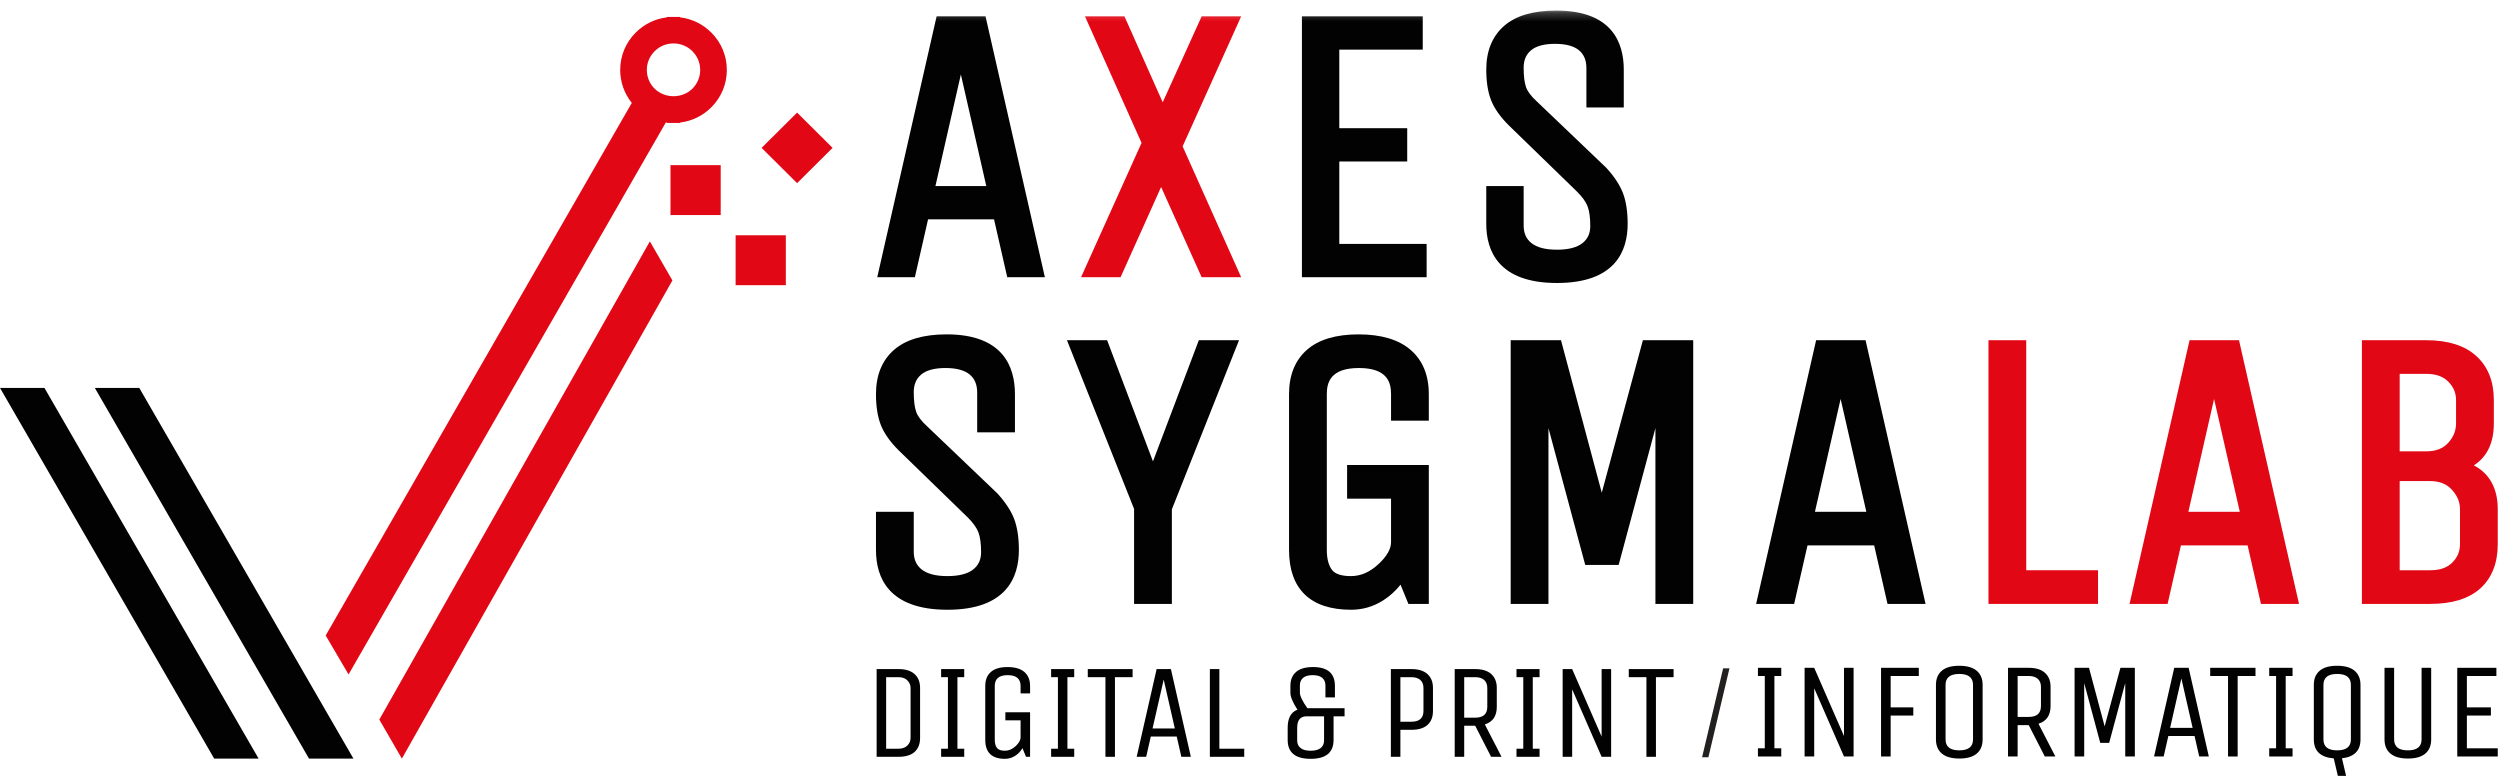<?xml version="1.0" encoding="UTF-8"?>
<svg width="290px" height="91px" viewBox="0 0 290 91" version="1.1" xmlns="http://www.w3.org/2000/svg" xmlns:xlink="http://www.w3.org/1999/xlink">
    <title>Group 69</title>
    <defs>
        <polygon id="path-1" points="0 89 289.74 89 289.74 0.224 0 0.224"></polygon>
    </defs>
    <g id="Page-1" stroke="none" stroke-width="1" fill="none" fill-rule="evenodd">
        <g id="Hello-Home-Page-Copy-3" transform="translate(-240, -78)">
            <g id="Group-69" transform="translate(240, 78.5)">
                <polygon id="Fill-1" fill="#020203" points="0 44.5 14.292 69.236 17.807 75.319 21.323 81.402 24.838 87.487 24.845 87.5 29.985 87.5 30 87.5 29.993 87.487 26.477 81.402 22.963 75.319 19.446 69.236 5.155 44.5"></polygon>
                <polygon id="Fill-2" fill="#020203" points="28.808 75.319 32.322 81.402 35.838 87.486 35.845 87.5 40.984 87.5 41 87.5 40.993 87.486 37.476 81.402 33.962 75.319 30.446 69.235 16.155 44.5 11 44.5 25.291 69.235"></polygon>
                <polygon id="Fill-3" fill="#E20714" points="46.624 87.487 50.137 81.276 53.65 75.068 57.163 68.858 78 32.03 75.384 27.5 54.547 64.328 51.034 70.539 47.521 76.747 44.008 82.958 44 82.971 46.608 87.486 46.616 87.5"></polygon>
                <g id="Group-68" transform="translate(0, 0.5)">
                    <path d="M117.652,59.227 C117.294,58.272 116.641,57.272 115.685,56.225 L107.53,48.436 C106.879,47.843 106.458,47.286 106.279,46.778 C106.091,46.243 105.995,45.473 105.995,44.488 C105.995,43.607 106.276,42.942 106.853,42.453 C107.452,41.947 108.401,41.69 109.674,41.69 C110.946,41.69 111.895,41.947 112.493,42.452 C113.071,42.942 113.353,43.623 113.353,44.532 L113.353,49.153 L117.734,49.153 L117.734,44.713 C117.734,41.553 116.36,37.786 109.812,37.786 C107.124,37.786 105.07,38.392 103.704,39.585 C102.316,40.8 101.613,42.525 101.613,44.713 C101.613,46.138 101.802,47.345 102.176,48.299 C102.555,49.264 103.252,50.253 104.25,51.245 L112.254,59.019 C112.886,59.649 113.307,60.238 113.502,60.771 C113.704,61.319 113.807,62.087 113.807,63.053 C113.807,63.912 113.509,64.566 112.894,65.054 C112.249,65.568 111.241,65.828 109.902,65.828 C108.56,65.828 107.551,65.568 106.908,65.053 C106.294,64.566 105.995,63.889 105.995,62.986 L105.995,58.366 L101.613,58.366 L101.613,62.805 C101.613,65.965 103.051,69.731 109.902,69.731 C116.752,69.731 118.191,65.965 118.191,62.805 C118.191,61.385 118.009,60.181 117.652,59.227" id="Fill-4" fill="#020203"></path>
                    <polygon id="Fill-6" fill="#020203" points="139.065 38.465 133.745 52.521 128.425 38.465 123.765 38.465 131.553 58.033 131.553 69.053 135.937 69.053 135.937 58.079 143.727 38.465"></polygon>
                    <path d="M165.742,47.796 L165.742,44.713 C165.742,42.523 165.031,40.796 163.625,39.583 C162.245,38.391 160.215,37.787 157.591,37.787 C154.963,37.787 152.947,38.392 151.594,39.588 C150.224,40.801 149.529,42.525 149.529,44.713 L149.529,62.805 C149.529,67.336 152.017,69.732 156.725,69.732 C158.048,69.732 159.287,69.374 160.413,68.667 C161.201,68.171 161.888,67.552 162.462,66.819 L163.375,69.053 L165.742,69.053 L165.742,52.938 L156.263,52.938 L156.263,56.842 L161.361,56.842 L161.361,61.901 C161.361,62.688 160.866,63.546 159.89,64.449 C158.888,65.377 157.845,65.828 156.703,65.828 C155.617,65.828 154.88,65.587 154.516,65.112 C154.115,64.589 153.911,63.813 153.911,62.805 L153.911,44.713 C153.911,43.415 154.297,41.69 157.634,41.69 C160.975,41.69 161.361,43.415 161.361,44.713 L161.361,47.796 L165.742,47.796 Z" id="Fill-8" fill="#020203"></path>
                    <polygon id="Fill-10" fill="#020203" points="190.576 38.465 185.805 56.156 181.075 38.465 175.239 38.465 175.239 69.053 179.621 69.053 179.621 48.658 183.887 64.531 187.764 64.531 192.029 48.658 192.029 69.053 196.413 69.053 196.413 38.465"></polygon>
                    <path d="M216.495,58.366 L210.533,58.366 L213.513,45.281 L216.495,58.366 Z M216.404,38.465 L210.67,38.465 L203.71,69.053 L208.122,69.053 L209.669,62.269 L217.404,62.269 L218.952,69.053 L223.365,69.053 L216.404,38.465 Z" id="Fill-12" fill="#020203"></path>
                    <polygon id="Fill-14" fill="#E20714" points="235.044 65.149 235.044 38.465 230.663 38.465 230.663 69.053 243.372 69.053 243.372 65.149"></polygon>
                    <path d="M259.815,58.366 L253.852,58.366 L256.833,45.281 L259.815,58.366 Z M259.724,38.465 L253.989,38.465 L247.028,69.053 L251.441,69.053 L252.989,62.269 L260.724,62.269 L262.271,69.053 L266.685,69.053 L259.724,38.465 Z" id="Fill-16" fill="#E20714"></path>
                    <path d="M278.363,51.355 L278.363,42.369 L281.451,42.369 C282.568,42.369 283.403,42.665 284.004,43.275 C284.608,43.889 284.902,44.581 284.902,45.392 L284.902,48.106 C284.902,48.956 284.603,49.699 283.988,50.375 C283.388,51.034 282.559,51.355 281.451,51.355 L278.363,51.355 Z M285.358,58.056 L285.358,62.127 C285.358,62.964 285.065,63.662 284.463,64.261 C283.862,64.859 283.025,65.149 281.905,65.149 L278.363,65.149 L278.363,54.806 L281.905,54.806 C282.982,54.806 283.804,55.135 284.42,55.809 C285.052,56.503 285.358,57.237 285.358,58.056 L285.358,58.056 Z M286.964,52.981 C288.505,52 289.285,50.367 289.285,48.106 L289.285,45.392 C289.285,43.238 288.6,41.524 287.247,40.294 C285.911,39.081 283.961,38.465 281.451,38.465 L273.981,38.465 L273.981,69.053 L281.905,69.053 C284.447,69.053 286.404,68.445 287.724,67.247 C289.061,66.034 289.739,64.311 289.739,62.127 L289.739,58.056 C289.739,55.661 288.786,53.931 286.964,52.981 L286.964,52.981 Z" id="Fill-18" fill="#E20714"></path>
                    <polygon id="Fill-20" fill="#020203" points="206.627 85.803 206.627 86.753 203.92 86.753 203.92 85.803 204.716 85.803 204.716 77.415 203.92 77.415 203.92 76.466 206.627 76.466 206.627 77.415 205.831 77.415 205.831 85.803"></polygon>
                    <polygon id="Fill-22" fill="#020203" points="210.448 86.753 209.333 86.753 209.333 76.466 210.448 76.466 213.903 84.379 213.903 76.466 215.017 76.466 215.017 86.753 213.903 86.753 210.448 78.84"></polygon>
                    <polygon id="Fill-24" fill="#020203" points="219.316 86.753 218.202 86.753 218.202 76.466 222.581 76.466 222.581 77.415 219.316 77.415 219.316 81.055 221.944 81.055 221.944 82.005 219.316 82.005"></polygon>
                    <path d="M228.87,84.775 L228.87,78.444 C228.87,77.6 228.339,77.178 227.278,77.178 C226.216,77.178 225.685,77.6 225.685,78.444 L225.685,84.775 C225.685,85.619 226.216,86.041 227.278,86.041 C228.339,86.041 228.87,85.619 228.87,84.775 M229.984,78.444 L229.984,84.775 C229.984,85.481 229.759,86.028 229.307,86.412 C228.857,86.797 228.182,86.99 227.286,86.99 C226.388,86.99 225.712,86.797 225.255,86.412 C224.799,86.028 224.571,85.481 224.571,84.775 L224.571,78.444 C224.571,77.738 224.796,77.192 225.248,76.807 C225.699,76.421 226.372,76.229 227.269,76.229 C228.166,76.229 228.843,76.421 229.3,76.807 C229.756,77.192 229.984,77.738 229.984,78.444" id="Fill-26" fill="#020203"></path>
                    <path d="M236.751,80.898 L236.751,78.682 C236.751,78.281 236.629,77.97 236.385,77.748 C236.141,77.527 235.791,77.415 235.334,77.415 L234.045,77.415 L234.045,82.163 L235.334,82.163 C236.279,82.163 236.751,81.741 236.751,80.898 L236.751,80.898 Z M234.045,86.753 L232.93,86.753 L232.93,76.466 L235.334,76.466 C236.162,76.466 236.791,76.661 237.221,77.052 C237.651,77.442 237.866,77.985 237.866,78.682 L237.866,80.898 C237.866,81.974 237.398,82.659 236.465,82.955 L238.423,86.753 L237.197,86.753 L235.334,83.113 L234.045,83.113 L234.045,86.753 Z" id="Fill-28" fill="#020203"></path>
                    <polygon id="Fill-30" fill="#020203" points="241.767 86.753 240.652 86.753 240.652 76.466 242.324 76.466 244.139 83.256 245.97 76.466 247.642 76.466 247.642 86.753 246.527 86.753 246.527 78.239 244.664 85.171 243.629 85.171 241.767 78.239"></polygon>
                    <path d="M253.039,77.701 L251.734,83.429 L254.344,83.429 L253.039,77.701 Z M252.211,76.466 L253.883,76.466 L256.224,86.753 L255.109,86.753 L254.568,84.379 L251.527,84.379 L250.985,86.753 L249.87,86.753 L252.211,76.466 Z" id="Fill-32" fill="#020203"></path>
                    <polygon id="Fill-34" fill="#020203" points="261.637 76.466 261.637 77.416 259.568 77.416 259.568 86.753 258.452 86.753 258.452 77.416 256.383 77.416 256.383 76.466"></polygon>
                    <polygon id="Fill-36" fill="#020203" points="265.936 85.803 265.936 86.753 263.229 86.753 263.229 85.803 264.026 85.803 264.026 77.415 263.229 77.415 263.229 76.466 265.936 76.466 265.936 77.415 265.14 77.415 265.14 85.803"></polygon>
                    <path d="M272.703,84.775 L272.703,78.444 C272.703,77.6 272.172,77.178 271.111,77.178 C270.049,77.178 269.519,77.6 269.519,78.444 L269.519,84.775 C269.519,85.619 270.049,86.041 271.111,86.041 C272.172,86.041 272.703,85.619 272.703,84.775 M273.817,78.444 L273.817,84.775 C273.817,86.072 273.101,86.8 271.668,86.959 L272.146,89 L271.191,89 L270.713,86.974 C269.174,86.848 268.404,86.115 268.404,84.775 L268.404,78.444 C268.404,77.738 268.629,77.192 269.081,76.807 C269.532,76.421 270.206,76.229 271.103,76.229 C271.999,76.229 272.676,76.421 273.133,76.807 C273.589,77.192 273.817,77.738 273.817,78.444" id="Fill-38" fill="#020203"></path>
                    <path d="M280.903,84.775 L280.903,76.466 L282.017,76.466 L282.017,84.775 C282.017,85.481 281.792,86.028 281.341,86.412 C280.889,86.797 280.216,86.99 279.319,86.99 C278.422,86.99 277.745,86.797 277.289,86.412 C276.832,86.028 276.604,85.481 276.604,84.775 L276.604,76.466 L277.718,76.466 L277.718,84.775 C277.718,85.619 278.249,86.041 279.311,86.041 C280.372,86.041 280.903,85.619 280.903,84.775" id="Fill-40" fill="#020203"></path>
                    <polygon id="Fill-42" fill="#020203" points="289.74 86.753 285.043 86.753 285.043 76.466 289.581 76.466 289.581 77.415 286.157 77.415 286.157 81.055 288.944 81.055 288.944 82.005 286.157 82.005 286.157 85.803 289.74 85.803"></polygon>
                    <path d="M80.316,9.288 C79.147,10.451 77.109,10.451 75.94,9.288 C75.355,8.708 75.033,7.935 75.033,7.114 C75.033,6.292 75.355,5.52 75.94,4.939 C76.524,4.358 77.302,4.038 78.128,4.038 C78.955,4.038 79.732,4.358 80.316,4.939 C80.901,5.52 81.222,6.292 81.222,7.114 C81.222,7.935 80.901,8.707 80.316,9.288 M82.501,2.767 C81.517,1.788 80.259,1.18 78.899,1.013 L78.899,0.966 L77.357,0.966 L77.357,1.013 C75.997,1.18 74.739,1.788 73.754,2.767 C72.586,3.928 71.943,5.472 71.943,7.114 C71.943,8.52 72.418,9.853 73.288,10.937 L58.602,36.484 L55.038,42.683 L51.475,48.879 L47.912,55.079 L47.904,55.093 L47.906,55.096 L44.913,60.305 L41.35,66.502 L37.787,72.702 L37.779,72.715 L40.424,77.222 L40.432,77.236 L40.44,77.223 L44.003,71.024 L47.566,64.827 L51.129,58.627 L72.263,21.866 L72.261,21.862 L77.243,13.195 C77.281,13.2 77.319,13.209 77.357,13.214 L77.357,13.261 L78.899,13.261 L78.899,13.214 C80.259,13.047 81.517,12.439 82.501,11.46 C83.67,10.3 84.313,8.755 84.313,7.114 C84.313,5.472 83.67,3.928 82.501,2.767" id="Fill-44" fill="#E20714"></path>
                    <mask id="mask-2" fill="white">
                        <use xlink:href="#path-1"></use>
                    </mask>
                    <g id="Clip-47"></g>
                    <polygon id="Fill-46" fill="#E20714" mask="url(#mask-2)" points="85.332 32.081 91.156 32.081 91.156 26.292 85.332 26.292"></polygon>
                    <polygon id="Fill-48" fill="#E20714" mask="url(#mask-2)" points="77.776 23.946 83.6 23.946 83.6 18.157 77.776 18.157"></polygon>
                    <polygon id="Fill-49" fill="#E20714" mask="url(#mask-2)" points="92.464 20.246 88.346 16.153 92.464 12.06 96.582 16.153"></polygon>
                    <path d="M105.627,84.598 L105.627,78.805 C105.627,78.471 105.504,78.179 105.257,77.928 C105.01,77.678 104.666,77.552 104.226,77.552 L102.792,77.552 L102.792,85.851 L104.226,85.851 C104.666,85.851 105.01,85.727 105.257,85.482 C105.504,85.237 105.627,84.943 105.627,84.598 M104.226,86.79 L101.689,86.79 L101.689,76.613 L104.226,76.613 C105.044,76.613 105.667,76.807 106.092,77.193 C106.518,77.578 106.73,78.116 106.73,78.805 L106.73,84.598 C106.73,85.298 106.52,85.837 106.1,86.218 C105.68,86.599 105.055,86.79 104.226,86.79" id="Fill-50" fill="#020203" mask="url(#mask-2)"></path>
                    <polygon id="Fill-51" fill="#020203" mask="url(#mask-2)" points="111.849 85.851 111.849 86.79 109.171 86.79 109.171 85.851 109.959 85.851 109.959 77.552 109.171 77.552 109.171 76.613 111.849 76.613 111.849 77.552 111.062 77.552 111.062 85.851"></polygon>
                    <path d="M116.622,82.562 L116.622,81.623 L119.489,81.623 L119.489,86.79 L119.017,86.79 L118.607,85.788 C118.387,86.164 118.097,86.464 117.741,86.688 C117.383,86.913 116.995,87.025 116.575,87.025 C115.052,87.025 114.291,86.295 114.291,84.832 L114.291,78.57 C114.291,77.871 114.506,77.331 114.937,76.95 C115.367,76.568 116.013,76.378 116.874,76.378 C117.736,76.378 118.387,76.568 118.827,76.95 C119.268,77.331 119.489,77.871 119.489,78.57 L119.489,79.432 L118.387,79.432 L118.387,78.57 C118.387,77.735 117.887,77.317 116.89,77.317 C115.892,77.317 115.394,77.735 115.394,78.57 L115.394,84.832 C115.394,85.229 115.477,85.537 115.645,85.756 C115.813,85.976 116.121,86.085 116.567,86.085 C117.013,86.085 117.428,85.908 117.812,85.553 C118.195,85.198 118.387,84.853 118.387,84.52 L118.387,82.562 L116.622,82.562 Z" id="Fill-52" fill="#020203" mask="url(#mask-2)"></path>
                    <polygon id="Fill-53" fill="#020203" mask="url(#mask-2)" points="124.608 85.851 124.608 86.79 121.93 86.79 121.93 85.851 122.718 85.851 122.718 77.552 121.93 77.552 121.93 76.613 124.608 76.613 124.608 77.552 123.821 77.552 123.821 85.851"></polygon>
                    <polygon id="Fill-54" fill="#020203" mask="url(#mask-2)" points="131.381 76.613 131.381 77.552 129.334 77.552 129.334 86.79 128.231 86.79 128.231 77.552 126.183 77.552 126.183 76.613"></polygon>
                    <path d="M134.988,77.834 L133.697,83.502 L136.28,83.502 L134.988,77.834 Z M134.17,76.613 L135.824,76.613 L138.139,86.79 L137.036,86.79 L136.501,84.441 L133.493,84.441 L132.956,86.79 L131.854,86.79 L134.17,76.613 Z" id="Fill-55" fill="#020203" mask="url(#mask-2)"></path>
                    <polygon id="Fill-56" fill="#020203" mask="url(#mask-2)" points="140.344 86.79 140.344 76.613 141.446 76.613 141.446 85.851 144.33 85.851 144.33 86.79"></polygon>
                    <path d="M153.591,84.896 L153.591,82.093 L151.56,82.093 C150.835,82.093 150.473,82.537 150.473,83.424 L150.473,84.896 C150.473,85.271 150.604,85.563 150.867,85.772 C151.128,85.981 151.518,86.085 152.032,86.085 C152.546,86.085 152.935,85.981 153.198,85.772 C153.46,85.563 153.591,85.271 153.591,84.896 M149.37,84.832 L149.37,83.424 C149.37,82.307 149.748,81.608 150.504,81.325 C149.958,80.48 149.685,79.823 149.685,79.353 L149.685,78.57 C149.685,77.871 149.903,77.331 150.339,76.95 C150.774,76.569 151.434,76.378 152.316,76.378 C154.006,76.378 154.852,77.11 154.852,78.57 L154.852,79.901 L153.75,79.901 L153.75,78.507 C153.75,78.132 153.625,77.84 153.379,77.631 C153.132,77.422 152.762,77.317 152.269,77.317 C151.775,77.317 151.404,77.422 151.158,77.631 C150.911,77.84 150.788,78.132 150.788,78.507 L150.788,79.353 C150.788,79.729 151.077,80.329 151.654,81.154 L155.97,81.154 L155.97,82.093 L154.694,82.093 L154.694,84.832 C154.694,86.295 153.807,87.025 152.032,87.025 C150.257,87.025 149.37,86.295 149.37,84.832" id="Fill-57" fill="#020203" mask="url(#mask-2)"></path>
                    <path d="M165.122,81.466 L165.122,78.805 C165.122,78.409 165.002,78.101 164.759,77.881 C164.518,77.663 164.172,77.552 163.72,77.552 L162.445,77.552 L162.445,82.719 L163.72,82.719 C164.655,82.719 165.122,82.301 165.122,81.466 L165.122,81.466 Z M162.445,86.79 L161.341,86.79 L161.341,76.613 L163.72,76.613 C164.539,76.613 165.161,76.807 165.587,77.193 C166.013,77.579 166.225,78.116 166.225,78.805 L166.225,81.466 C166.225,82.166 166.015,82.706 165.595,83.087 C165.175,83.468 164.55,83.659 163.72,83.659 L162.445,83.659 L162.445,86.79 Z" id="Fill-58" fill="#020203" mask="url(#mask-2)"></path>
                    <path d="M172.526,80.997 L172.526,78.805 C172.526,78.409 172.405,78.1 172.163,77.881 C171.922,77.662 171.575,77.552 171.124,77.552 L169.847,77.552 L169.847,82.25 L171.124,82.25 C172.058,82.25 172.526,81.832 172.526,80.997 L172.526,80.997 Z M169.847,86.79 L168.745,86.79 L168.745,76.613 L171.124,76.613 C171.943,76.613 172.565,76.807 172.99,77.193 C173.415,77.578 173.628,78.116 173.628,78.805 L173.628,80.997 C173.628,82.061 173.166,82.74 172.242,83.032 L174.179,86.79 L172.966,86.79 L171.124,83.189 L169.847,83.189 L169.847,86.79 Z" id="Fill-59" fill="#020203" mask="url(#mask-2)"></path>
                    <polygon id="Fill-60" fill="#020203" mask="url(#mask-2)" points="178.589 85.851 178.589 86.79 175.912 86.79 175.912 85.851 176.7 85.851 176.7 77.552 175.912 77.552 175.912 76.613 178.589 76.613 178.589 77.552 177.802 77.552 177.802 85.851"></polygon>
                    <polygon id="Fill-61" fill="#020203" mask="url(#mask-2)" points="182.37 86.79 181.267 86.79 181.267 76.613 182.37 76.613 185.788 84.441 185.788 76.613 186.891 76.613 186.891 86.79 185.788 86.79 182.37 78.962"></polygon>
                    <polygon id="Fill-62" fill="#020203" mask="url(#mask-2)" points="194.136 76.613 194.136 77.552 192.089 77.552 192.089 86.79 190.986 86.79 190.986 77.552 188.938 77.552 188.938 76.613"></polygon>
                    <polygon id="Fill-63" fill="#232020" mask="url(#mask-2)" points="198.173 86.846 197.441 86.846 199.883 76.53 200.616 76.53"></polygon>
                    <path d="M114.41,20.583 L108.51,20.583 L111.461,7.638 L114.41,20.583 Z M114.32,0.895 L108.647,0.895 L101.76,31.156 L106.125,31.156 L107.656,24.444 L115.309,24.444 L116.839,31.156 L121.205,31.156 L114.32,0.895 Z" id="Fill-64" fill="#020203" mask="url(#mask-2)"></path>
                    <polygon id="Fill-65" fill="#E20714" mask="url(#mask-2)" points="143.976 0.895 139.393 0.895 134.874 10.867 130.437 0.895 125.855 0.895 132.42 15.577 125.402 31.156 129.986 31.156 134.689 20.691 139.391 31.156 143.974 31.156 137.183 15.981"></polygon>
                    <polygon id="Fill-66" fill="#020203" mask="url(#mask-2)" points="155.359 27.294 155.359 17.733 163.237 17.733 163.237 13.871 155.359 13.871 155.359 4.757 165.037 4.757 165.037 0.895 151.023 0.895 151.023 31.156 165.488 31.156 165.488 27.294"></polygon>
                    <path d="M188.276,21.434 C187.921,20.49 187.275,19.501 186.33,18.465 L178.262,10.759 C177.617,10.171 177.2,9.62 177.024,9.119 C176.838,8.59 176.743,7.828 176.743,6.853 C176.743,5.982 177.021,5.323 177.593,4.84 C178.184,4.339 179.123,4.086 180.383,4.086 C181.642,4.086 182.581,4.339 183.172,4.84 C183.744,5.323 184.022,5.997 184.022,6.897 L184.022,11.468 L188.358,11.468 L188.358,7.076 C188.358,3.95 186.998,0.224 180.517,0.224 C177.86,0.224 175.828,0.822 174.477,2.003 C173.104,3.203 172.407,4.91 172.407,7.076 C172.407,8.488 172.596,9.681 172.966,10.623 C173.338,11.575 174.026,12.554 175.016,13.538 L182.935,21.229 C183.56,21.852 183.977,22.435 184.17,22.962 C184.37,23.505 184.471,24.265 184.471,25.221 C184.471,26.07 184.177,26.717 183.568,27.2 C182.931,27.708 181.934,27.965 180.608,27.965 C179.281,27.965 178.284,27.708 177.647,27.199 C177.038,26.717 176.743,26.048 176.743,25.153 L176.743,20.582 L172.407,20.582 L172.407,24.974 C172.407,28.101 173.829,31.827 180.608,31.827 C187.385,31.827 188.808,28.101 188.808,24.974 C188.808,23.566 188.628,22.376 188.276,21.434" id="Fill-67" fill="#020203" mask="url(#mask-2)"></path>
                </g>
            </g>
        </g>
    </g>
</svg>